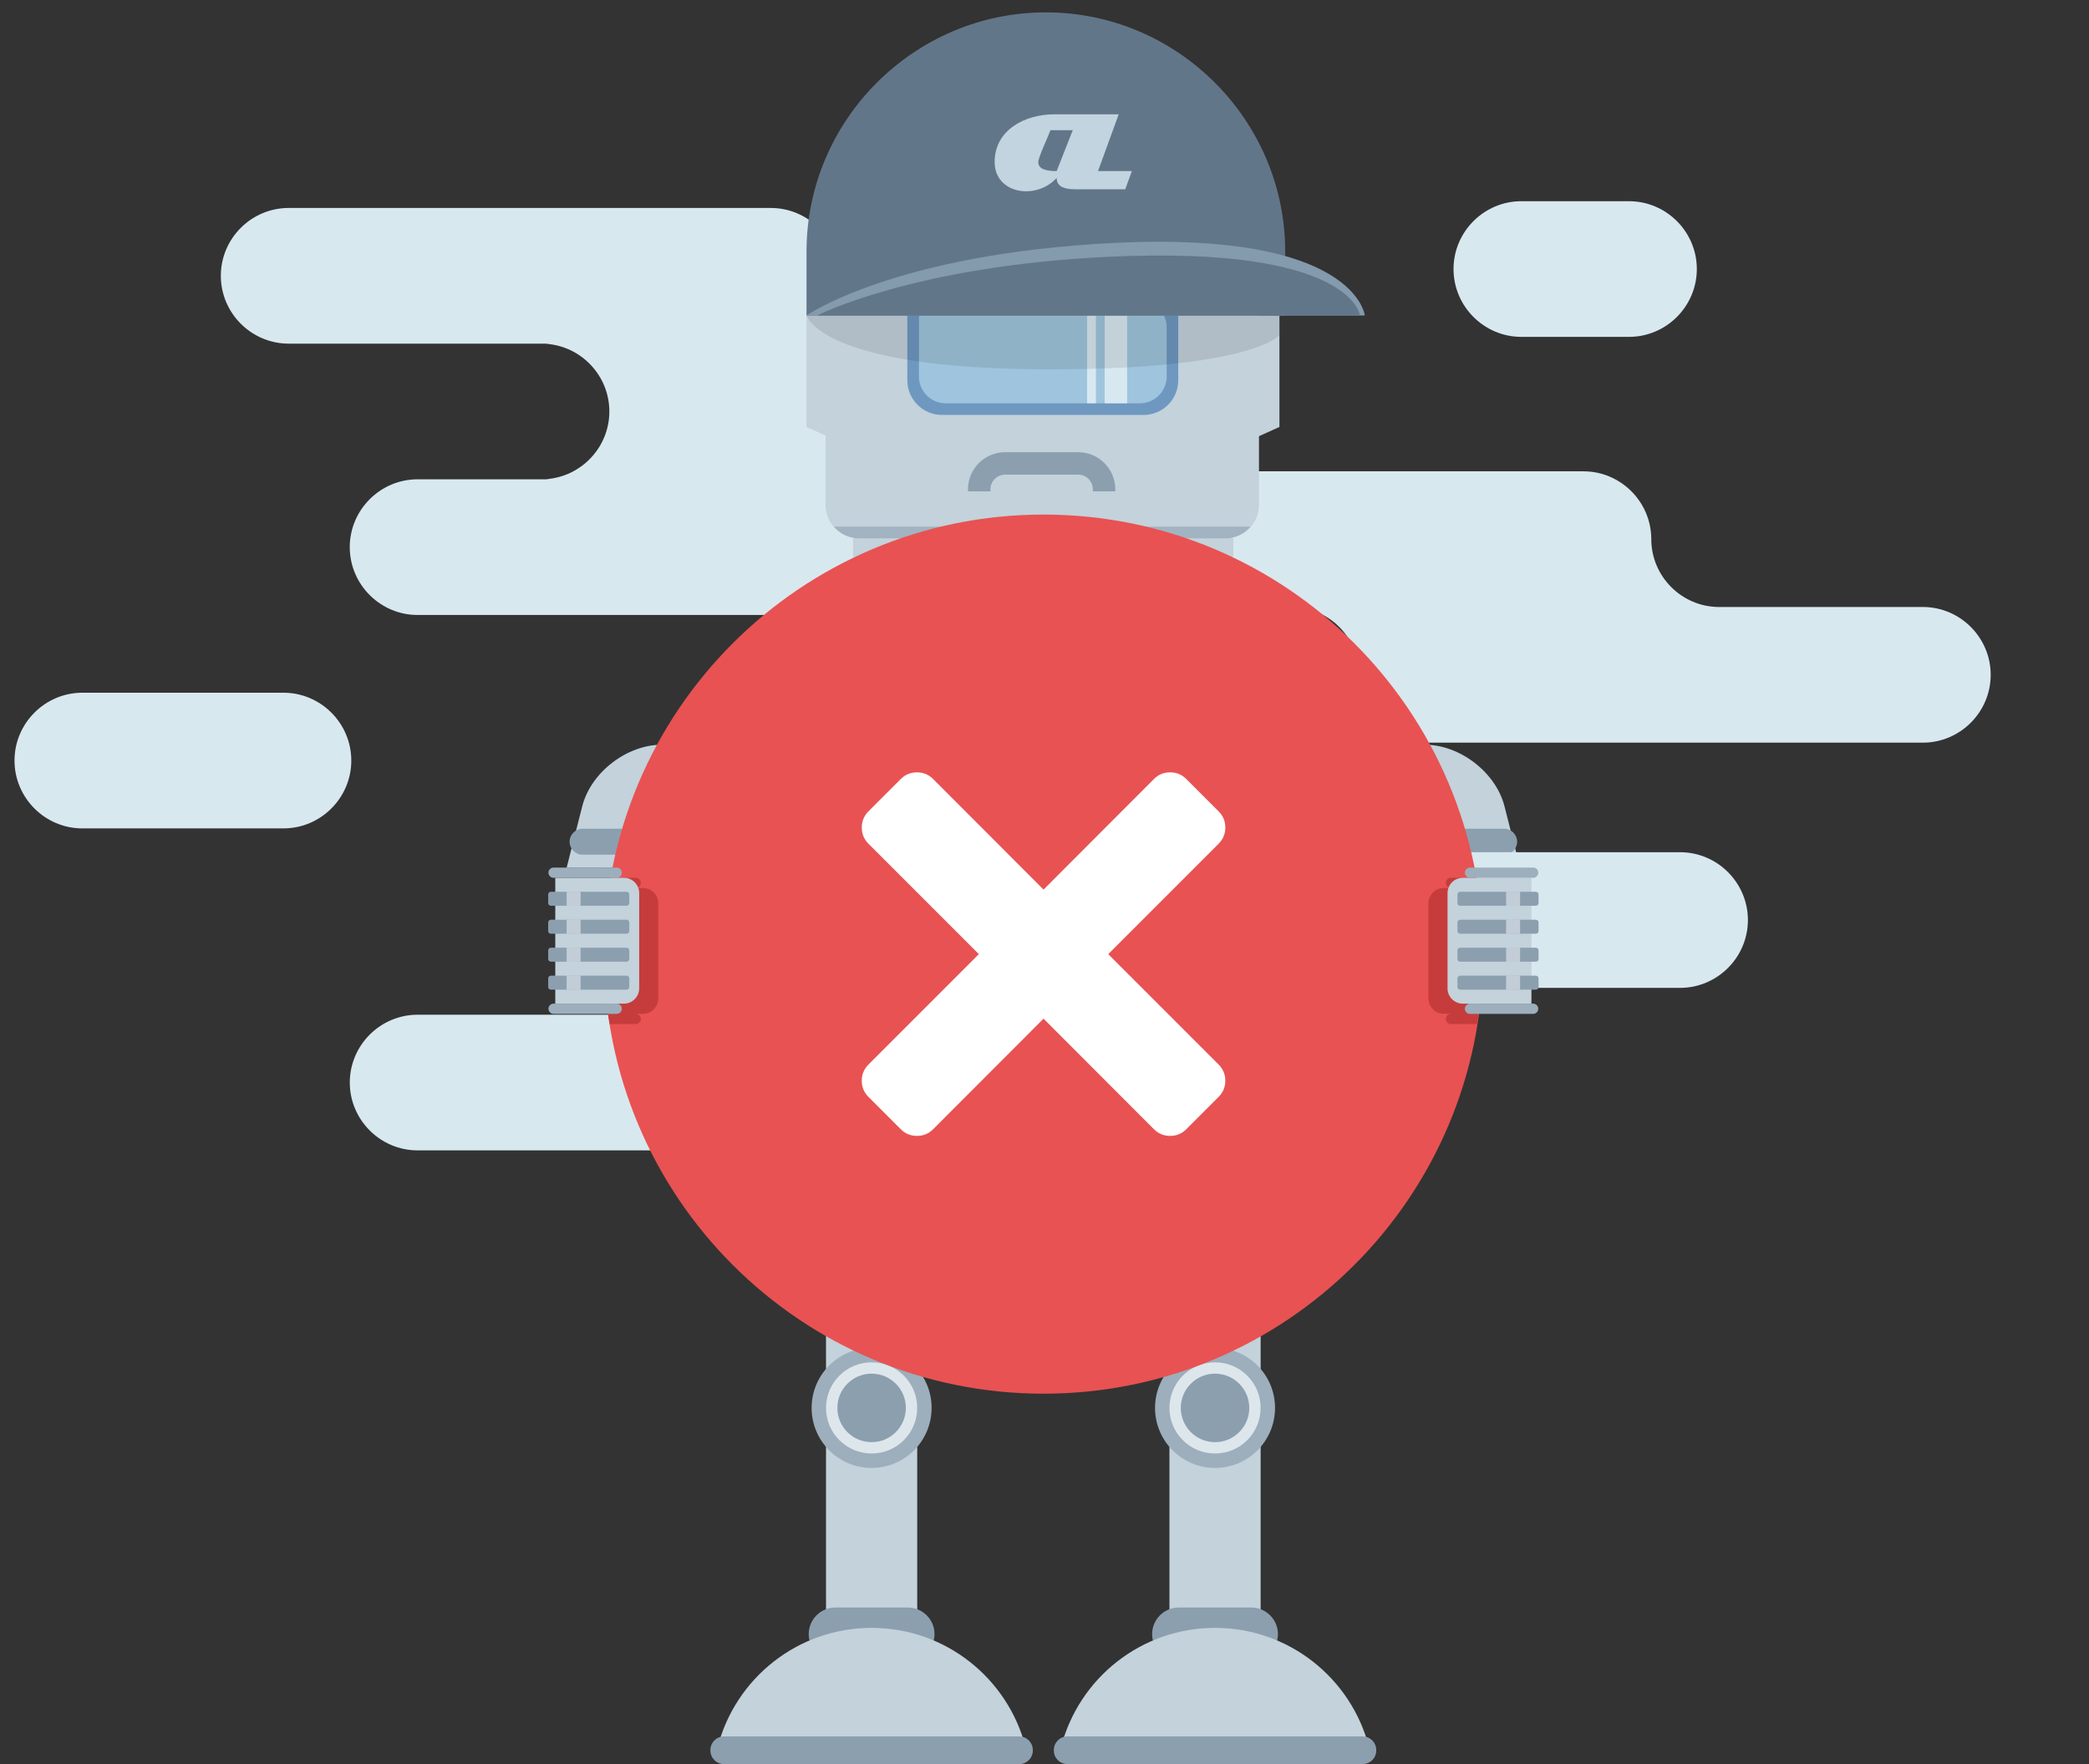 <svg width="180" height="152" viewBox="0 0 180 152" fill="none" xmlns="http://www.w3.org/2000/svg">
<rect x="0" y="0" width="180" height="152" fill="#333333" stroke="none"/>
<g clip-path="url(#clip0)">
<path d="M130.981 74.768L119.961 74.784L117.241 64.174L122.757 64.166C125.791 64.162 128.885 66.545 129.633 69.463C130.38 72.381 130.981 74.768 130.981 74.768Z" fill="#C3D2DB"/>
<path d="M123.781 71.407H129.606C130.221 71.407 130.724 71.91 130.724 72.525C130.724 73.14 130.221 73.643 129.606 73.643H123.781C123.166 73.643 122.663 73.14 122.663 72.525C122.663 71.91 123.166 71.407 123.781 71.407Z" fill="#8C9FAF"/>
<path d="M24.426 71.377H7.095C3.88 71.377 1.25 68.747 1.25 65.532C1.25 62.317 3.88 59.687 7.095 59.687H24.425C27.64 59.687 30.27 62.317 30.27 65.532C30.271 68.746 27.641 71.377 24.426 71.377Z" fill="#D8E8EF"/>
<path d="M58.186 99.121H35.985C32.77 99.121 30.14 96.491 30.14 93.276C30.14 90.061 32.77 87.431 35.985 87.431H58.186C61.401 87.431 64.031 90.061 64.031 93.276C64.031 96.491 61.401 99.121 58.186 99.121Z" fill="#D8E8EF"/>
<path d="M144.764 85.119H103.138C99.923 85.119 97.293 82.489 97.293 79.274C97.293 76.059 99.923 73.429 103.138 73.429H144.764C147.979 73.429 150.609 76.059 150.609 79.274C150.609 82.489 147.978 85.119 144.764 85.119Z" fill="#D8E8EF"/>
<path d="M140.363 29.026H131.089C127.874 29.026 125.244 26.396 125.244 23.181C125.244 19.966 127.874 17.336 131.089 17.336H140.363C143.578 17.336 146.208 19.966 146.208 23.181C146.208 26.396 143.577 29.026 140.363 29.026Z" fill="#D8E8EF"/>
<path d="M98.914 29.609H78.112C74.897 29.609 72.267 26.979 72.267 23.764C72.267 23.735 72.269 23.706 72.269 23.676H72.259C72.212 20.501 69.602 17.919 66.416 17.919H24.873C21.658 17.919 19.028 20.549 19.028 23.764C19.028 26.979 21.658 29.609 24.873 29.609H47.438C47.307 29.609 47.178 29.615 47.049 29.624C50.084 29.826 52.505 32.371 52.505 35.454C52.505 38.538 50.084 41.082 47.049 41.284C47.178 41.293 47.307 41.299 47.438 41.299H35.982C32.767 41.299 30.137 43.929 30.137 47.144C30.137 50.359 32.767 52.989 35.982 52.989H82.938C86.122 52.989 88.732 50.408 88.781 47.234H88.783C88.783 47.221 88.782 47.207 88.782 47.194C88.782 47.177 88.783 47.161 88.783 47.144C88.783 47.128 88.782 47.112 88.782 47.096C88.809 43.904 91.428 41.301 94.626 41.301H94.047L94.073 41.298H98.915C102.13 41.298 104.76 38.668 104.76 35.453C104.759 32.239 102.129 29.609 98.914 29.609Z" fill="#D8E8EF"/>
<path d="M165.684 52.3H148.058C144.876 52.261 142.285 49.648 142.285 46.457C142.285 46.428 142.287 46.399 142.287 46.369H142.282C142.236 43.194 139.625 40.61 136.439 40.61H106.318C103.103 40.61 100.473 43.24 100.473 46.455C100.473 49.67 103.103 52.3 106.318 52.3H111.776L111.8 52.303H111.27C114.455 52.303 117.065 54.885 117.113 58.059C117.113 58.088 117.111 58.116 117.111 58.145C117.111 58.175 117.113 58.204 117.113 58.233C117.113 58.234 117.113 58.234 117.113 58.235C117.162 61.408 119.771 63.99 122.956 63.99H165.684C168.899 63.99 171.529 61.36 171.529 58.145C171.529 54.93 168.899 52.3 165.684 52.3Z" fill="#D8E8EF"/>
<path d="M48.823 74.768L59.843 74.784L62.563 64.174L57.047 64.166C54.013 64.162 50.919 66.545 50.171 69.463C49.423 72.381 48.823 74.768 48.823 74.768Z" fill="#C3D2DB"/>
<path d="M79.032 106.607H71.174V138.703H79.032V106.607Z" fill="#C3D2DB"/>
<path d="M75.103 126.48C77.958 126.48 80.273 124.165 80.273 121.31C80.273 118.455 77.958 116.14 75.103 116.14C72.248 116.14 69.933 118.455 69.933 121.31C69.933 124.165 72.248 126.48 75.103 126.48Z" fill="#9DAEBC"/>
<path d="M75.103 125.239C77.273 125.239 79.032 123.48 79.032 121.31C79.032 119.14 77.273 117.381 75.103 117.381C72.933 117.381 71.174 119.14 71.174 121.31C71.174 123.48 72.933 125.239 75.103 125.239Z" fill="#DDE6EB"/>
<path d="M75.103 124.261C76.733 124.261 78.054 122.94 78.054 121.31C78.054 119.68 76.733 118.359 75.103 118.359C73.473 118.359 72.152 119.68 72.152 121.31C72.152 122.94 73.473 124.261 75.103 124.261Z" fill="#8C9FAF"/>
<path d="M71.973 138.51H78.233C79.493 138.51 80.523 139.541 80.523 140.8C80.523 142.06 79.492 143.09 78.233 143.09H71.973C70.713 143.09 69.683 142.059 69.683 140.8C69.683 139.54 70.714 138.51 71.973 138.51Z" fill="#8C9FAF"/>
<path d="M105.884 48.183H73.889C73.676 48.183 73.502 48.009 73.502 47.796V46.552C73.502 46.339 73.676 46.165 73.889 46.165H105.884C106.097 46.165 106.271 46.339 106.271 46.552V47.796C106.271 48.009 106.097 48.183 105.884 48.183Z" fill="#C3D2DB"/>
<path fill-rule="evenodd" clip-rule="evenodd" d="M108.001 37.8L110.243 36.789V27.181H108.001V37.8Z" fill="#C3D2DB"/>
<path fill-rule="evenodd" clip-rule="evenodd" d="M71.735 37.8L69.493 36.789V27.181H71.735V37.8Z" fill="#C3D2DB"/>
<path d="M105.601 46.383H74.018C72.434 46.383 71.138 45.087 71.138 43.503V25.473C71.138 23.889 72.434 22.593 74.018 22.593H105.601C107.185 22.593 108.481 23.889 108.481 25.473V43.504C108.481 45.087 107.185 46.383 105.601 46.383Z" fill="#C3D2DB"/>
<path d="M99.062 24.895C98.978 24.895 98.891 24.896 98.802 24.896C98.716 24.897 98.628 24.897 98.538 24.897H81.168C81.079 24.897 80.991 24.896 80.904 24.896C80.816 24.895 80.729 24.895 80.644 24.895C80.035 24.895 78.18 24.895 78.18 26.883V32.765C78.18 34.412 79.52 35.752 81.167 35.752H98.538C100.185 35.752 101.525 34.412 101.525 32.765V26.883C101.526 24.895 99.672 24.895 99.062 24.895Z" fill="#6F98C1"/>
<path d="M98.224 34.75H81.483C80.218 34.75 79.183 33.715 79.183 32.45V27.039C79.183 26.41 79.693 25.899 80.323 25.899H98.225C99.495 25.899 100.525 26.929 100.525 28.199V32.449C100.525 33.715 99.489 34.75 98.224 34.75Z" fill="#9EC5DD"/>
<path opacity="0.6" d="M94.431 25.9H93.67V34.751H94.431V25.9Z" fill="white"/>
<path opacity="0.6" d="M97.119 25.9H95.185V34.751H97.119V25.9Z" fill="white"/>
<path d="M110.741 21.69C110.741 10.347 101.46 1.066 90.117 1.066C78.774 1.066 69.493 10.347 69.493 21.69V27.182H110.741V21.69Z" fill="#627689"/>
<path fill-rule="evenodd" clip-rule="evenodd" d="M69.493 27.181C69.493 27.181 77.081 21.878 95.939 20.934C116.834 19.887 117.598 27.181 117.598 27.181H69.493Z" fill="#849AAD"/>
<path fill-rule="evenodd" clip-rule="evenodd" d="M70.42 27.181C70.42 27.181 78.664 22.926 95.482 22.128C116.523 21.13 117.18 27.181 117.18 27.181H70.42Z" fill="#627689"/>
<path opacity="0.1" d="M90.024 31.821C107.944 31.866 110.243 28.875 110.243 28.875V27.182H69.493C69.5 27.208 70.74 31.773 90.024 31.821Z" fill="black"/>
<path d="M94.612 14.742L96.394 9.849H90.85C88.277 9.849 85.704 11.218 85.704 13.959C85.704 16.7 89.267 17.286 91.048 15.329C91.048 15.916 91.444 16.308 92.632 16.308H96.959L97.529 14.742H94.612ZM91.048 14.741C90.058 14.741 89.464 14.545 89.464 13.958C89.464 13.566 90.307 11.805 90.505 11.218H92.434L91.048 14.741Z" fill="#C1D4E0"/>
<path d="M75.103 140.263C68.723 140.263 63.362 144.625 61.839 150.528H88.367C86.844 144.625 81.483 140.263 75.103 140.263Z" fill="#C3D2DB"/>
<path d="M87.826 152H62.38C61.738 152 61.213 151.475 61.213 150.833V150.784C61.213 150.142 61.738 149.617 62.38 149.617H87.827C88.469 149.617 88.994 150.142 88.994 150.784V150.833C88.994 151.475 88.468 152 87.826 152Z" fill="#8C9FAF"/>
<path d="M108.623 106.607H100.765V138.703H108.623V106.607Z" fill="#C3D2DB"/>
<path d="M104.694 126.48C107.549 126.48 109.864 124.165 109.864 121.31C109.864 118.455 107.549 116.14 104.694 116.14C101.839 116.14 99.524 118.455 99.524 121.31C99.524 124.165 101.839 126.48 104.694 126.48Z" fill="#9DAEBC"/>
<path d="M104.694 125.239C106.864 125.239 108.623 123.48 108.623 121.31C108.623 119.14 106.864 117.381 104.694 117.381C102.524 117.381 100.765 119.14 100.765 121.31C100.765 123.48 102.524 125.239 104.694 125.239Z" fill="#DDE6EB"/>
<path d="M104.694 124.261C106.324 124.261 107.645 122.94 107.645 121.31C107.645 119.68 106.324 118.359 104.694 118.359C103.064 118.359 101.743 119.68 101.743 121.31C101.743 122.94 103.064 124.261 104.694 124.261Z" fill="#8C9FAF"/>
<path d="M101.564 138.51H107.824C109.084 138.51 110.114 139.541 110.114 140.8C110.114 142.06 109.083 143.09 107.824 143.09H101.564C100.304 143.09 99.274 142.059 99.274 140.8C99.274 139.54 100.305 138.51 101.564 138.51Z" fill="#8C9FAF"/>
<path d="M104.694 140.263C98.314 140.263 92.953 144.625 91.43 150.528H117.958C116.435 144.625 111.074 140.263 104.694 140.263Z" fill="#C3D2DB"/>
<path d="M94.166 42.164C94.166 41.465 93.597 40.897 92.899 40.897H86.607C85.908 40.897 85.34 41.465 85.34 42.164V42.337H83.406V42.164C83.406 40.399 84.842 38.963 86.607 38.963H92.899C94.665 38.963 96.101 40.399 96.101 42.164V42.337H94.166V42.164Z" fill="#8C9FAF"/>
<path d="M117.418 152H91.971C91.329 152 90.804 151.475 90.804 150.833V150.784C90.804 150.142 91.329 149.617 91.971 149.617H117.418C118.06 149.617 118.585 150.142 118.585 150.784V150.833C118.585 151.475 118.06 152 117.418 152Z" fill="#8C9FAF"/>
<path opacity="0.6" d="M74.013 46.383H105.596C106.464 46.383 107.236 45.986 107.765 45.374H71.845C72.373 45.986 73.145 46.383 74.013 46.383Z" fill="#8C9FAF"/>
<path d="M56.023 71.407H50.198C49.583 71.407 49.08 71.91 49.08 72.525C49.08 73.14 49.583 73.643 50.198 73.643H56.023C56.638 73.643 57.141 73.14 57.141 72.525C57.14 71.91 56.637 71.407 56.023 71.407Z" fill="#8C9FAF"/>
<path d="M89.917 120.085C110.834 120.085 127.791 103.128 127.791 82.211C127.791 61.294 110.834 44.337 89.917 44.337C69 44.337 52.043 61.294 52.043 82.211C52.043 103.128 69 120.085 89.917 120.085Z" fill="#E85252"/>
<path d="M100.823 66.548C100.277 66.548 99.815 66.739 99.433 67.12L87.295 79.276L87.287 79.268L74.827 91.728C74.446 92.113 74.255 92.575 74.255 93.121C74.255 93.667 74.449 94.13 74.831 94.514L77.618 97.301C77.999 97.682 78.465 97.873 79.011 97.873C79.557 97.873 80.019 97.682 80.401 97.301L92.54 85.146L92.548 85.154L105.008 72.694C105.389 72.309 105.58 71.847 105.58 71.301C105.58 70.755 105.386 70.293 105.004 69.908L102.217 67.121C101.835 66.739 101.37 66.548 100.823 66.548Z" fill="white"/>
<path d="M79.01 66.548C79.556 66.548 80.018 66.739 80.4 67.12L92.539 79.275L92.547 79.267L105.007 91.727C105.388 92.112 105.579 92.574 105.579 93.12C105.579 93.666 105.385 94.129 105.003 94.513L102.216 97.3C101.835 97.681 101.369 97.872 100.823 97.872C100.277 97.872 99.815 97.681 99.433 97.3L87.295 85.146L87.287 85.154L74.827 72.694C74.446 72.309 74.255 71.847 74.255 71.301C74.255 70.755 74.449 70.293 74.831 69.908L77.618 67.121C77.998 66.739 78.464 66.548 79.01 66.548Z" fill="white"/>
<path d="M55.223 87.795C55.223 87.553 55.025 87.354 54.782 87.354H55.403C56.126 87.354 56.717 86.763 56.717 86.04V77.824C56.717 77.102 56.126 76.51 55.403 76.51H54.782C55.024 76.51 55.223 76.312 55.223 76.069C55.223 75.826 55.025 75.628 54.782 75.628H52.624C52.249 77.767 52.042 79.963 52.042 82.209C52.042 84.26 52.21 86.271 52.524 88.234H54.781C55.025 88.235 55.223 88.037 55.223 87.795Z" fill="#C63C3C"/>
<path d="M53.762 86.478H47.846V75.636C47.846 75.636 47.847 75.635 47.848 75.634H53.762C54.485 75.634 55.076 76.225 55.076 76.948V85.164C55.075 85.886 54.484 86.478 53.762 86.478Z" fill="#C3D2DB"/>
<path d="M47.257 75.194C47.257 75.436 47.455 75.635 47.698 75.635H53.14C53.382 75.635 53.581 75.437 53.581 75.194C53.581 74.952 53.383 74.753 53.14 74.753H47.698C47.455 74.753 47.257 74.951 47.257 75.194Z" fill="#9DAEBC"/>
<path d="M47.257 86.918C47.257 87.16 47.455 87.359 47.698 87.359H53.14C53.382 87.359 53.581 87.161 53.581 86.918C53.581 86.676 53.383 86.477 53.14 86.477H47.698C47.455 86.478 47.257 86.676 47.257 86.918Z" fill="#9DAEBC"/>
<path d="M47.234 77.069V77.814C47.234 77.94 47.337 78.044 47.464 78.044H53.991C54.117 78.044 54.221 77.941 54.221 77.814V77.069C54.221 76.943 54.118 76.839 53.991 76.839H47.464C47.337 76.839 47.234 76.943 47.234 77.069Z" fill="#8C9FAF"/>
<path d="M47.234 79.478V80.223C47.234 80.349 47.337 80.453 47.464 80.453H53.991C54.117 80.453 54.221 80.35 54.221 80.223V79.478C54.221 79.352 54.118 79.248 53.991 79.248H47.464C47.337 79.249 47.234 79.352 47.234 79.478Z" fill="#8C9FAF"/>
<path d="M47.234 81.888V82.633C47.234 82.759 47.337 82.863 47.464 82.863H53.991C54.117 82.863 54.221 82.76 54.221 82.633V81.888C54.221 81.762 54.118 81.658 53.991 81.658H47.464C47.337 81.658 47.234 81.762 47.234 81.888Z" fill="#8C9FAF"/>
<path d="M47.234 84.298V85.043C47.234 85.169 47.337 85.273 47.464 85.273H53.991C54.117 85.273 54.221 85.17 54.221 85.043V84.298C54.221 84.172 54.118 84.068 53.991 84.068H47.464C47.337 84.068 47.234 84.171 47.234 84.298Z" fill="#8C9FAF"/>
<path opacity="0.5" d="M50.028 76.839H48.823V78.044H50.028V76.839Z" fill="#F8FDFF"/>
<path opacity="0.5" d="M50.028 79.249H48.823V80.454H50.028V79.249Z" fill="#F8FDFF"/>
<path opacity="0.5" d="M50.028 81.658H48.823V82.863H50.028V81.658Z" fill="#F8FDFF"/>
<path opacity="0.5" d="M50.028 84.068H48.823V85.273H50.028V84.068Z" fill="#F8FDFF"/>
<path d="M124.58 87.795C124.58 87.553 124.778 87.354 125.021 87.354H124.4C123.677 87.354 123.086 86.763 123.086 86.04V77.824C123.086 77.102 123.677 76.51 124.4 76.51H125.021C124.779 76.51 124.58 76.312 124.58 76.069C124.58 75.826 124.778 75.628 125.021 75.628H127.179C127.554 77.767 127.761 79.963 127.761 82.209C127.761 84.26 127.593 86.271 127.279 88.234H125.022C124.778 88.235 124.58 88.037 124.58 87.795Z" fill="#C63C3C"/>
<path d="M126.042 86.478H131.958V75.636C131.957 75.635 131.957 75.635 131.956 75.634H126.042C125.319 75.634 124.728 76.225 124.728 76.948V85.164C124.728 85.886 125.319 86.478 126.042 86.478Z" fill="#C3D2DB"/>
<path d="M132.546 75.194C132.546 75.436 132.348 75.635 132.105 75.635H126.663C126.421 75.635 126.222 75.437 126.222 75.194C126.222 74.952 126.42 74.753 126.663 74.753H132.105C132.348 74.753 132.546 74.951 132.546 75.194Z" fill="#9DAEBC"/>
<path d="M132.546 86.918C132.546 87.16 132.348 87.359 132.105 87.359H126.663C126.421 87.359 126.222 87.161 126.222 86.918C126.222 86.676 126.42 86.477 126.663 86.477H132.105C132.348 86.478 132.546 86.676 132.546 86.918Z" fill="#9DAEBC"/>
<path d="M132.57 77.069V77.814C132.57 77.94 132.467 78.044 132.34 78.044H125.813C125.687 78.044 125.583 77.941 125.583 77.814V77.069C125.583 76.943 125.686 76.839 125.813 76.839H132.34C132.466 76.839 132.57 76.943 132.57 77.069Z" fill="#8C9FAF"/>
<path d="M132.57 79.478V80.223C132.57 80.349 132.467 80.453 132.34 80.453H125.813C125.687 80.453 125.583 80.35 125.583 80.223V79.478C125.583 79.352 125.686 79.248 125.813 79.248H132.34C132.466 79.249 132.57 79.352 132.57 79.478Z" fill="#8C9FAF"/>
<path d="M132.57 81.888V82.633C132.57 82.759 132.467 82.863 132.34 82.863H125.813C125.687 82.863 125.583 82.76 125.583 82.633V81.888C125.583 81.762 125.686 81.658 125.813 81.658H132.34C132.466 81.658 132.57 81.762 132.57 81.888Z" fill="#8C9FAF"/>
<path d="M132.57 84.298V85.043C132.57 85.169 132.467 85.273 132.34 85.273H125.813C125.687 85.273 125.583 85.17 125.583 85.043V84.298C125.583 84.172 125.686 84.068 125.813 84.068H132.34C132.466 84.068 132.57 84.171 132.57 84.298Z" fill="#8C9FAF"/>
<path opacity="0.5" d="M129.775 78.044L130.98 78.044L130.98 76.839L129.775 76.839L129.775 78.044Z" fill="#F8FDFF"/>
<path opacity="0.5" d="M129.775 80.454L130.98 80.454L130.98 79.249L129.775 79.249L129.775 80.454Z" fill="#F8FDFF"/>
<path opacity="0.5" d="M129.775 82.864L130.98 82.864L130.98 81.659L129.775 81.659L129.775 82.864Z" fill="#F8FDFF"/>
<path opacity="0.5" d="M129.775 85.273L130.98 85.273L130.98 84.068L129.775 84.068L129.775 85.273Z" fill="#F8FDFF"/>
</g>
<defs>
<clipPath id="clip0">
<rect width="180" height="152" fill="white"/>
</clipPath>
</defs>
</svg>
